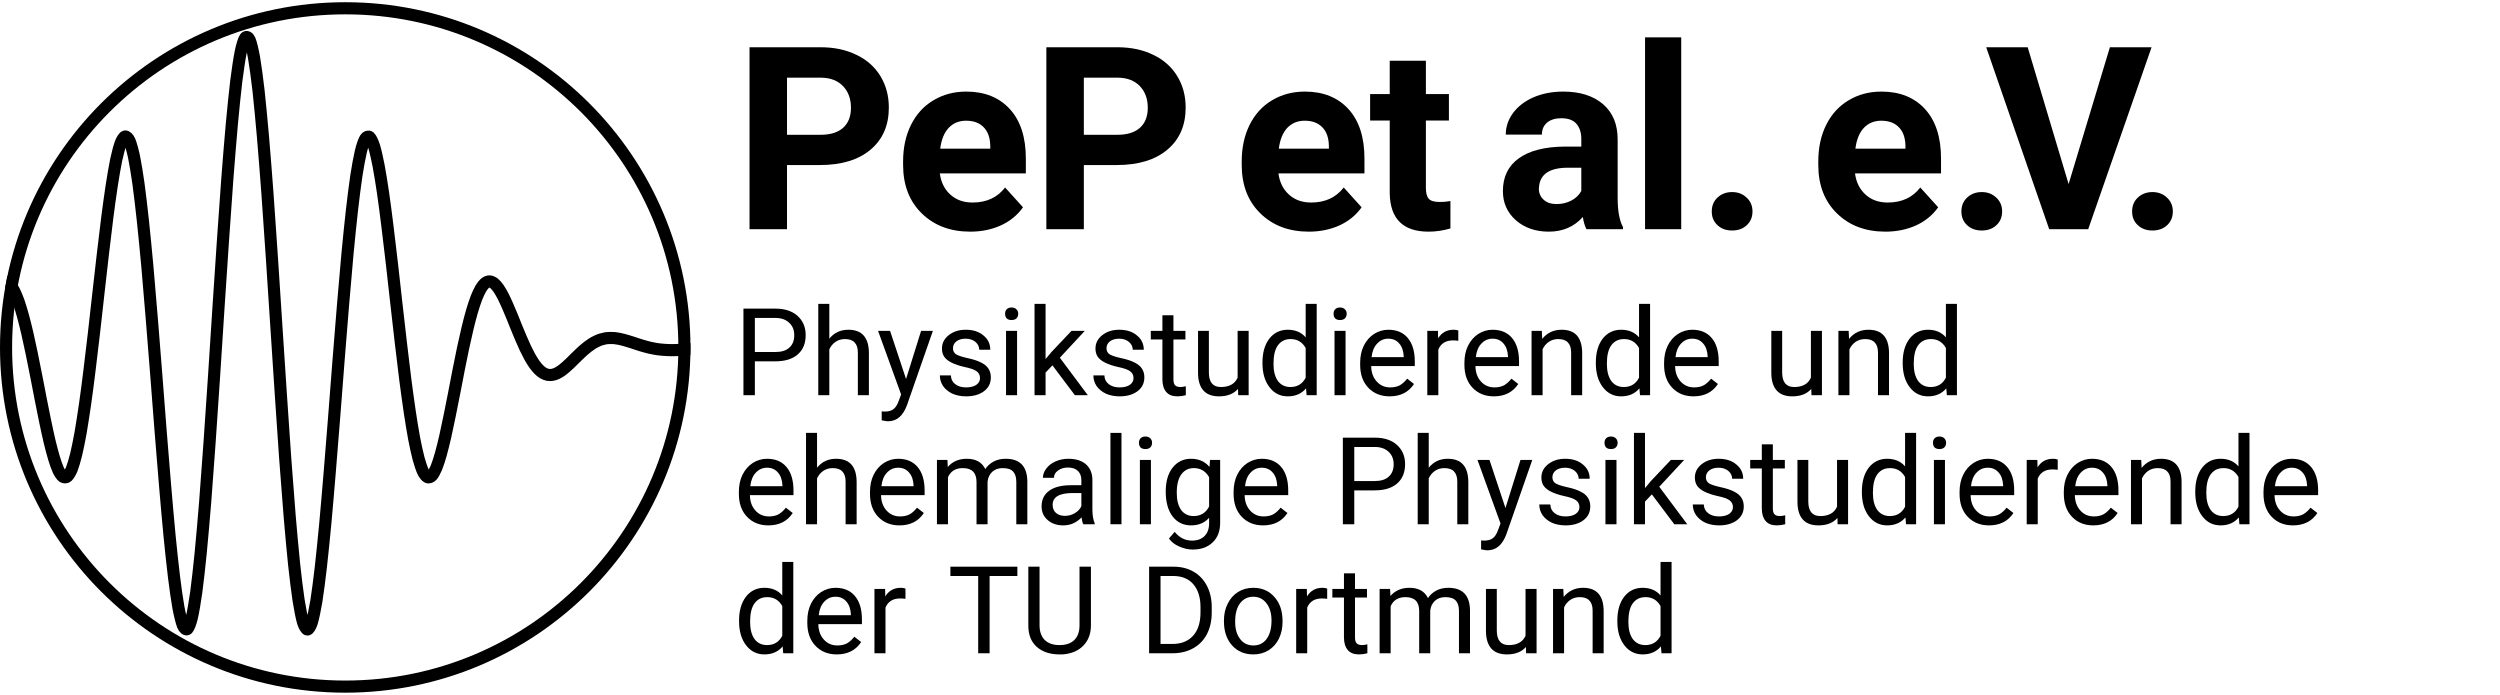 <?xml version="1.0" encoding="UTF-8"?>
<svg xmlns="http://www.w3.org/2000/svg" xmlns:xlink="http://www.w3.org/1999/xlink" width="205.265pt" height="57.055pt" viewBox="0 0 205.265 57.055" version="1.1">
<defs>
<g>
<symbol overflow="visible" id="glyph0-0">
<path style="stroke:none;" d="M 8.281 0 L 1.031 0 L 1.031 -14.938 L 8.281 -14.938 Z M 7.734 -0.859 L 7.734 -14.062 L 4.922 -7.469 Z M 1.578 -13.938 L 1.578 -0.984 L 4.328 -7.469 Z M 1.984 -0.547 L 7.266 -0.547 L 4.625 -6.766 Z M 4.625 -8.156 L 7.266 -14.375 L 1.984 -14.375 Z M 4.625 -8.156 "/>
</symbol>
<symbol overflow="visible" id="glyph0-1">
<path style="stroke:none;" d="M 4.406 -5.266 L 4.406 0 L 1.328 0 L 1.328 -14.938 L 7.156 -14.938 C 8.281 -14.938 9.266 -14.727 10.109 -14.312 C 10.961 -13.906 11.617 -13.32 12.078 -12.562 C 12.535 -11.812 12.766 -10.953 12.766 -9.984 C 12.766 -8.523 12.266 -7.375 11.266 -6.531 C 10.266 -5.688 8.879 -5.266 7.109 -5.266 Z M 4.406 -7.75 L 7.156 -7.75 C 7.969 -7.75 8.586 -7.941 9.016 -8.328 C 9.441 -8.711 9.656 -9.258 9.656 -9.969 C 9.656 -10.695 9.441 -11.285 9.016 -11.734 C 8.586 -12.191 7.992 -12.426 7.234 -12.438 L 4.406 -12.438 Z M 4.406 -7.75 "/>
</symbol>
<symbol overflow="visible" id="glyph0-2">
<path style="stroke:none;" d="M 6.25 0.203 C 4.613 0.203 3.285 -0.297 2.266 -1.297 C 1.242 -2.297 0.734 -3.625 0.734 -5.281 L 0.734 -5.562 C 0.734 -6.676 0.945 -7.672 1.375 -8.547 C 1.812 -9.43 2.426 -10.109 3.219 -10.578 C 4.008 -11.055 4.91 -11.297 5.922 -11.297 C 7.43 -11.297 8.625 -10.816 9.5 -9.859 C 10.375 -8.898 10.812 -7.547 10.812 -5.797 L 10.812 -4.578 L 3.75 -4.578 C 3.844 -3.859 4.129 -3.281 4.609 -2.844 C 5.086 -2.406 5.695 -2.188 6.438 -2.188 C 7.582 -2.188 8.473 -2.598 9.109 -3.422 L 10.578 -1.797 C 10.129 -1.16 9.523 -0.664 8.766 -0.312 C 8.004 0.031 7.164 0.203 6.25 0.203 Z M 5.906 -8.906 C 5.32 -8.906 4.844 -8.707 4.469 -8.312 C 4.102 -7.914 3.875 -7.348 3.781 -6.609 L 7.891 -6.609 L 7.891 -6.844 C 7.879 -7.5 7.703 -8.004 7.359 -8.359 C 7.016 -8.723 6.531 -8.906 5.906 -8.906 Z M 5.906 -8.906 "/>
</symbol>
<symbol overflow="visible" id="glyph0-3">
<path style="stroke:none;" d="M 4.688 -13.828 L 4.688 -11.094 L 6.578 -11.094 L 6.578 -8.922 L 4.688 -8.922 L 4.688 -3.391 C 4.688 -2.973 4.766 -2.676 4.922 -2.5 C 5.078 -2.32 5.379 -2.234 5.828 -2.234 C 6.148 -2.234 6.441 -2.258 6.703 -2.312 L 6.703 -0.062 C 6.117 0.113 5.52 0.203 4.906 0.203 C 2.82 0.203 1.758 -0.844 1.719 -2.938 L 1.719 -8.922 L 0.109 -8.922 L 0.109 -11.094 L 1.719 -11.094 L 1.719 -13.828 Z M 4.688 -13.828 "/>
</symbol>
<symbol overflow="visible" id="glyph0-4">
<path style="stroke:none;" d="M 7.562 0 C 7.426 -0.27 7.328 -0.602 7.266 -1 C 6.547 -0.195 5.613 0.203 4.469 0.203 C 3.383 0.203 2.484 -0.109 1.766 -0.734 C 1.055 -1.367 0.703 -2.164 0.703 -3.125 C 0.703 -4.289 1.133 -5.188 2 -5.812 C 2.875 -6.445 4.133 -6.77 5.781 -6.781 L 7.141 -6.781 L 7.141 -7.406 C 7.141 -7.926 7.008 -8.336 6.75 -8.641 C 6.488 -8.953 6.07 -9.109 5.5 -9.109 C 5.008 -9.109 4.617 -8.988 4.328 -8.75 C 4.047 -8.508 3.906 -8.18 3.906 -7.766 L 0.938 -7.766 C 0.938 -8.398 1.133 -8.988 1.531 -9.531 C 1.938 -10.082 2.5 -10.516 3.219 -10.828 C 3.945 -11.141 4.758 -11.297 5.656 -11.297 C 7.031 -11.297 8.117 -10.953 8.922 -10.266 C 9.723 -9.578 10.125 -8.613 10.125 -7.375 L 10.125 -2.562 C 10.125 -1.508 10.27 -0.711 10.562 -0.172 L 10.562 0 Z M 5.109 -2.062 C 5.547 -2.062 5.945 -2.156 6.312 -2.344 C 6.688 -2.539 6.961 -2.805 7.141 -3.141 L 7.141 -5.047 L 6.047 -5.047 C 4.555 -5.047 3.766 -4.531 3.672 -3.5 L 3.656 -3.328 C 3.656 -2.961 3.785 -2.66 4.047 -2.422 C 4.305 -2.18 4.66 -2.062 5.109 -2.062 Z M 5.109 -2.062 "/>
</symbol>
<symbol overflow="visible" id="glyph0-5">
<path style="stroke:none;" d="M 4.266 0 L 1.297 0 L 1.297 -15.75 L 4.266 -15.75 Z M 4.266 0 "/>
</symbol>
<symbol overflow="visible" id="glyph0-6">
<path style="stroke:none;" d="M 1.297 -1.453 C 1.297 -1.922 1.453 -2.301 1.766 -2.594 C 2.086 -2.895 2.488 -3.047 2.969 -3.047 C 3.445 -3.047 3.844 -2.895 4.156 -2.594 C 4.477 -2.301 4.641 -1.922 4.641 -1.453 C 4.641 -0.992 4.484 -0.617 4.172 -0.328 C 3.859 -0.035 3.457 0.109 2.969 0.109 C 2.477 0.109 2.078 -0.035 1.766 -0.328 C 1.453 -0.617 1.297 -0.992 1.297 -1.453 Z M 1.297 -1.453 "/>
</symbol>
<symbol overflow="visible" id="glyph0-7">
<path style="stroke:none;" d="M 6.844 -3.703 L 10.234 -14.938 L 13.656 -14.938 L 8.453 0 L 5.25 0 L 0.078 -14.938 L 3.484 -14.938 Z M 6.844 -3.703 "/>
</symbol>
<symbol overflow="visible" id="glyph1-0">
<path style="stroke:none;" d="M 3.953 0 L 0.484 0 L 0.484 -7.109 L 3.953 -7.109 Z M 3.688 -0.406 L 3.688 -6.688 L 2.344 -3.562 Z M 0.75 -6.641 L 0.75 -0.469 L 2.062 -3.562 Z M 0.953 -0.266 L 3.469 -0.266 L 2.203 -3.219 Z M 2.203 -3.891 L 3.469 -6.844 L 0.953 -6.844 Z M 2.203 -3.891 "/>
</symbol>
<symbol overflow="visible" id="glyph1-1">
<path style="stroke:none;" d="M 1.766 -2.781 L 1.766 0 L 0.828 0 L 0.828 -7.109 L 3.453 -7.109 C 4.223 -7.109 4.828 -6.91 5.266 -6.516 C 5.711 -6.117 5.938 -5.594 5.938 -4.938 C 5.938 -4.25 5.719 -3.719 5.281 -3.344 C 4.852 -2.969 4.238 -2.781 3.438 -2.781 Z M 1.766 -3.547 L 3.453 -3.547 C 3.953 -3.547 4.332 -3.664 4.594 -3.906 C 4.863 -4.145 5 -4.484 5 -4.922 C 5 -5.348 4.863 -5.688 4.594 -5.938 C 4.332 -6.195 3.969 -6.332 3.5 -6.344 L 1.766 -6.344 Z M 1.766 -3.547 "/>
</symbol>
<symbol overflow="visible" id="glyph1-2">
<path style="stroke:none;" d="M 1.594 -4.641 C 1.988 -5.129 2.508 -5.375 3.156 -5.375 C 4.27 -5.375 4.832 -4.742 4.844 -3.484 L 4.844 0 L 3.938 0 L 3.938 -3.5 C 3.938 -3.875 3.848 -4.148 3.672 -4.328 C 3.504 -4.516 3.238 -4.609 2.875 -4.609 C 2.582 -4.609 2.32 -4.531 2.094 -4.375 C 1.875 -4.219 1.707 -4.016 1.594 -3.766 L 1.594 0 L 0.688 0 L 0.688 -7.5 L 1.594 -7.5 Z M 1.594 -4.641 "/>
</symbol>
<symbol overflow="visible" id="glyph1-3">
<path style="stroke:none;" d="M 2.406 -1.328 L 3.641 -5.281 L 4.609 -5.281 L 2.484 0.812 C 2.16 1.695 1.641 2.141 0.922 2.141 L 0.75 2.125 L 0.406 2.062 L 0.406 1.328 L 0.656 1.344 C 0.957 1.344 1.191 1.281 1.359 1.156 C 1.535 1.031 1.68 0.805 1.797 0.484 L 2 -0.062 L 0.109 -5.281 L 1.094 -5.281 Z M 2.406 -1.328 "/>
</symbol>
<symbol overflow="visible" id="glyph1-4">
<path style="stroke:none;" d="M 3.766 -1.406 C 3.766 -1.645 3.672 -1.832 3.484 -1.969 C 3.297 -2.102 2.973 -2.219 2.516 -2.312 C 2.066 -2.414 1.707 -2.535 1.438 -2.672 C 1.164 -2.805 0.961 -2.969 0.828 -3.156 C 0.703 -3.344 0.641 -3.566 0.641 -3.828 C 0.641 -4.266 0.82 -4.629 1.188 -4.922 C 1.562 -5.223 2.031 -5.375 2.594 -5.375 C 3.195 -5.375 3.68 -5.219 4.047 -4.906 C 4.422 -4.602 4.609 -4.211 4.609 -3.734 L 3.703 -3.734 C 3.703 -3.984 3.598 -4.195 3.391 -4.375 C 3.18 -4.551 2.914 -4.641 2.594 -4.641 C 2.27 -4.641 2.016 -4.566 1.828 -4.422 C 1.641 -4.273 1.547 -4.086 1.547 -3.859 C 1.547 -3.641 1.629 -3.473 1.797 -3.359 C 1.973 -3.254 2.285 -3.148 2.734 -3.047 C 3.191 -2.953 3.562 -2.832 3.844 -2.688 C 4.125 -2.551 4.328 -2.383 4.453 -2.188 C 4.586 -1.988 4.656 -1.75 4.656 -1.469 C 4.656 -0.988 4.469 -0.609 4.094 -0.328 C 3.719 -0.047 3.227 0.094 2.625 0.094 C 2.207 0.094 1.832 0.02 1.5 -0.125 C 1.176 -0.281 0.922 -0.488 0.734 -0.75 C 0.555 -1.02 0.469 -1.312 0.469 -1.625 L 1.375 -1.625 C 1.383 -1.32 1.504 -1.082 1.734 -0.906 C 1.961 -0.727 2.258 -0.641 2.625 -0.641 C 2.969 -0.641 3.242 -0.707 3.453 -0.844 C 3.66 -0.988 3.766 -1.176 3.766 -1.406 Z M 3.766 -1.406 "/>
</symbol>
<symbol overflow="visible" id="glyph1-5">
<path style="stroke:none;" d="M 1.672 0 L 0.766 0 L 0.766 -5.281 L 1.672 -5.281 Z M 0.688 -6.688 C 0.688 -6.832 0.727 -6.953 0.812 -7.047 C 0.906 -7.148 1.039 -7.203 1.219 -7.203 C 1.395 -7.203 1.531 -7.148 1.625 -7.047 C 1.719 -6.953 1.766 -6.832 1.766 -6.688 C 1.766 -6.539 1.719 -6.414 1.625 -6.312 C 1.531 -6.219 1.395 -6.172 1.219 -6.172 C 1.039 -6.172 0.906 -6.219 0.812 -6.312 C 0.727 -6.414 0.688 -6.539 0.688 -6.688 Z M 0.688 -6.688 "/>
</symbol>
<symbol overflow="visible" id="glyph1-6">
<path style="stroke:none;" d="M 2.156 -2.453 L 1.594 -1.859 L 1.594 0 L 0.688 0 L 0.688 -7.5 L 1.594 -7.5 L 1.594 -2.969 L 2.078 -3.547 L 3.719 -5.281 L 4.812 -5.281 L 2.766 -3.078 L 5.062 0 L 4 0 Z M 2.156 -2.453 "/>
</symbol>
<symbol overflow="visible" id="glyph1-7">
<path style="stroke:none;" d="M 1.906 -6.562 L 1.906 -5.281 L 2.891 -5.281 L 2.891 -4.578 L 1.906 -4.578 L 1.906 -1.312 C 1.906 -1.094 1.945 -0.93 2.031 -0.828 C 2.125 -0.723 2.273 -0.672 2.484 -0.672 C 2.586 -0.672 2.734 -0.691 2.922 -0.734 L 2.922 0 C 2.68 0.062 2.453 0.094 2.234 0.094 C 1.828 0.094 1.52 -0.023 1.312 -0.266 C 1.102 -0.516 1 -0.863 1 -1.312 L 1 -4.578 L 0.047 -4.578 L 0.047 -5.281 L 1 -5.281 L 1 -6.562 Z M 1.906 -6.562 "/>
</symbol>
<symbol overflow="visible" id="glyph1-8">
<path style="stroke:none;" d="M 3.953 -0.516 C 3.598 -0.109 3.078 0.094 2.391 0.094 C 1.828 0.094 1.398 -0.066 1.109 -0.391 C 0.816 -0.723 0.672 -1.207 0.672 -1.844 L 0.672 -5.281 L 1.562 -5.281 L 1.562 -1.875 C 1.562 -1.07 1.891 -0.672 2.547 -0.672 C 3.234 -0.672 3.691 -0.926 3.922 -1.438 L 3.922 -5.281 L 4.828 -5.281 L 4.828 0 L 3.969 0 Z M 3.953 -0.516 "/>
</symbol>
<symbol overflow="visible" id="glyph1-9">
<path style="stroke:none;" d="M 0.469 -2.688 C 0.469 -3.5 0.656 -4.148 1.031 -4.641 C 1.414 -5.129 1.922 -5.375 2.547 -5.375 C 3.172 -5.375 3.66 -5.164 4.016 -4.75 L 4.016 -7.5 L 4.922 -7.5 L 4.922 0 L 4.094 0 L 4.047 -0.562 C 3.68 -0.125 3.18 0.094 2.547 0.094 C 1.93 0.094 1.43 -0.156 1.047 -0.656 C 0.66 -1.156 0.469 -1.812 0.469 -2.625 Z M 1.375 -2.578 C 1.375 -1.984 1.492 -1.516 1.734 -1.172 C 1.984 -0.836 2.328 -0.672 2.766 -0.672 C 3.336 -0.672 3.754 -0.926 4.016 -1.438 L 4.016 -3.875 C 3.742 -4.363 3.332 -4.609 2.781 -4.609 C 2.332 -4.609 1.984 -4.438 1.734 -4.094 C 1.492 -3.758 1.375 -3.254 1.375 -2.578 Z M 1.375 -2.578 "/>
</symbol>
<symbol overflow="visible" id="glyph1-10">
<path style="stroke:none;" d="M 2.875 0.094 C 2.156 0.094 1.57 -0.141 1.125 -0.609 C 0.676 -1.078 0.453 -1.707 0.453 -2.5 L 0.453 -2.656 C 0.453 -3.188 0.551 -3.656 0.75 -4.062 C 0.957 -4.477 1.238 -4.801 1.594 -5.031 C 1.957 -5.258 2.348 -5.375 2.766 -5.375 C 3.453 -5.375 3.984 -5.148 4.359 -4.703 C 4.742 -4.254 4.938 -3.609 4.938 -2.766 L 4.938 -2.391 L 1.359 -2.391 C 1.367 -1.867 1.52 -1.445 1.812 -1.125 C 2.102 -0.801 2.473 -0.641 2.922 -0.641 C 3.242 -0.641 3.516 -0.703 3.734 -0.828 C 3.953 -0.961 4.145 -1.141 4.312 -1.359 L 4.875 -0.922 C 4.426 -0.242 3.758 0.094 2.875 0.094 Z M 2.766 -4.641 C 2.398 -4.641 2.094 -4.504 1.844 -4.234 C 1.594 -3.973 1.441 -3.602 1.391 -3.125 L 4.031 -3.125 L 4.031 -3.188 C 4.008 -3.645 3.883 -4 3.656 -4.25 C 3.438 -4.508 3.141 -4.641 2.766 -4.641 Z M 2.766 -4.641 "/>
</symbol>
<symbol overflow="visible" id="glyph1-11">
<path style="stroke:none;" d="M 3.234 -4.469 C 3.098 -4.488 2.953 -4.5 2.797 -4.5 C 2.203 -4.5 1.801 -4.25 1.594 -3.75 L 1.594 0 L 0.688 0 L 0.688 -5.281 L 1.562 -5.281 L 1.578 -4.672 C 1.867 -5.141 2.289 -5.375 2.844 -5.375 C 3.008 -5.375 3.141 -5.352 3.234 -5.312 Z M 3.234 -4.469 "/>
</symbol>
<symbol overflow="visible" id="glyph1-12">
<path style="stroke:none;" d="M 1.531 -5.281 L 1.562 -4.625 C 1.969 -5.125 2.5 -5.375 3.156 -5.375 C 4.27 -5.375 4.832 -4.742 4.844 -3.484 L 4.844 0 L 3.938 0 L 3.938 -3.5 C 3.938 -3.875 3.848 -4.148 3.672 -4.328 C 3.504 -4.516 3.238 -4.609 2.875 -4.609 C 2.582 -4.609 2.32 -4.531 2.094 -4.375 C 1.875 -4.219 1.707 -4.016 1.594 -3.766 L 1.594 0 L 0.688 0 L 0.688 -5.281 Z M 1.531 -5.281 "/>
</symbol>
<symbol overflow="visible" id="glyph1-13">
<path style="stroke:none;" d="M 1.531 -5.281 L 1.562 -4.703 C 1.945 -5.148 2.469 -5.375 3.125 -5.375 C 3.863 -5.375 4.367 -5.094 4.641 -4.531 C 4.805 -4.781 5.031 -4.984 5.312 -5.141 C 5.602 -5.297 5.938 -5.375 6.312 -5.375 C 7.477 -5.375 8.07 -4.766 8.094 -3.547 L 8.094 0 L 7.188 0 L 7.188 -3.484 C 7.188 -3.859 7.098 -4.141 6.922 -4.328 C 6.754 -4.516 6.469 -4.609 6.062 -4.609 C 5.719 -4.609 5.438 -4.508 5.219 -4.312 C 5 -4.113 4.867 -3.844 4.828 -3.5 L 4.828 0 L 3.922 0 L 3.922 -3.469 C 3.922 -4.227 3.547 -4.609 2.797 -4.609 C 2.203 -4.609 1.797 -4.359 1.578 -3.859 L 1.578 0 L 0.672 0 L 0.672 -5.281 Z M 1.531 -5.281 "/>
</symbol>
<symbol overflow="visible" id="glyph1-14">
<path style="stroke:none;" d="M 3.953 0 C 3.898 -0.102 3.852 -0.289 3.812 -0.562 C 3.395 -0.125 2.895 0.094 2.312 0.094 C 1.789 0.094 1.363 -0.051 1.031 -0.344 C 0.695 -0.633 0.531 -1.008 0.531 -1.469 C 0.531 -2.02 0.738 -2.445 1.156 -2.75 C 1.57 -3.051 2.16 -3.203 2.922 -3.203 L 3.797 -3.203 L 3.797 -3.625 C 3.797 -3.938 3.703 -4.188 3.516 -4.375 C 3.328 -4.562 3.051 -4.656 2.688 -4.656 C 2.363 -4.656 2.094 -4.57 1.875 -4.406 C 1.656 -4.25 1.547 -4.051 1.547 -3.812 L 0.641 -3.812 C 0.641 -4.082 0.734 -4.336 0.922 -4.578 C 1.109 -4.828 1.359 -5.02 1.672 -5.156 C 1.992 -5.301 2.348 -5.375 2.734 -5.375 C 3.348 -5.375 3.828 -5.223 4.172 -4.922 C 4.516 -4.617 4.691 -4.203 4.703 -3.672 L 4.703 -1.234 C 4.703 -0.754 4.766 -0.367 4.891 -0.078 L 4.891 0 Z M 2.453 -0.688 C 2.734 -0.688 3 -0.758 3.25 -0.906 C 3.508 -1.051 3.691 -1.242 3.797 -1.484 L 3.797 -2.562 L 3.094 -2.562 C 1.988 -2.562 1.438 -2.238 1.438 -1.594 C 1.438 -1.312 1.531 -1.086 1.719 -0.922 C 1.906 -0.766 2.148 -0.688 2.453 -0.688 Z M 2.453 -0.688 "/>
</symbol>
<symbol overflow="visible" id="glyph1-15">
<path style="stroke:none;" d="M 1.672 0 L 0.766 0 L 0.766 -7.5 L 1.672 -7.5 Z M 1.672 0 "/>
</symbol>
<symbol overflow="visible" id="glyph1-16">
<path style="stroke:none;" d="M 0.469 -2.688 C 0.469 -3.508 0.656 -4.16 1.031 -4.641 C 1.414 -5.129 1.922 -5.375 2.547 -5.375 C 3.191 -5.375 3.695 -5.148 4.062 -4.703 L 4.109 -5.281 L 4.938 -5.281 L 4.938 -0.125 C 4.938 0.562 4.734 1.098 4.328 1.484 C 3.922 1.879 3.375 2.078 2.688 2.078 C 2.312 2.078 1.941 1.992 1.578 1.828 C 1.211 1.672 0.93 1.453 0.734 1.172 L 1.203 0.625 C 1.586 1.102 2.062 1.344 2.625 1.344 C 3.062 1.344 3.406 1.219 3.656 0.969 C 3.906 0.719 4.031 0.367 4.031 -0.078 L 4.031 -0.531 C 3.664 -0.113 3.172 0.094 2.547 0.094 C 1.922 0.094 1.414 -0.148 1.031 -0.641 C 0.656 -1.141 0.469 -1.82 0.469 -2.688 Z M 1.375 -2.578 C 1.375 -1.984 1.492 -1.516 1.734 -1.172 C 1.984 -0.836 2.328 -0.672 2.766 -0.672 C 3.336 -0.672 3.758 -0.93 4.031 -1.453 L 4.031 -3.859 C 3.75 -4.359 3.332 -4.609 2.781 -4.609 C 2.344 -4.609 2 -4.438 1.75 -4.094 C 1.5 -3.758 1.375 -3.254 1.375 -2.578 Z M 1.375 -2.578 "/>
</symbol>
<symbol overflow="visible" id="glyph1-17">
<path style="stroke:none;" d="M 5.734 -6.344 L 3.453 -6.344 L 3.453 0 L 2.516 0 L 2.516 -6.344 L 0.234 -6.344 L 0.234 -7.109 L 5.734 -7.109 Z M 5.734 -6.344 "/>
</symbol>
<symbol overflow="visible" id="glyph1-18">
<path style="stroke:none;" d="M 5.828 -7.109 L 5.828 -2.281 C 5.828 -1.602 5.617 -1.051 5.203 -0.625 C 4.785 -0.195 4.219 0.039 3.5 0.094 L 3.25 0.094 C 2.469 0.094 1.844 -0.113 1.375 -0.531 C 0.914 -0.945 0.688 -1.523 0.688 -2.266 L 0.688 -7.109 L 1.609 -7.109 L 1.609 -2.297 C 1.609 -1.785 1.75 -1.383 2.031 -1.094 C 2.32 -0.812 2.727 -0.672 3.25 -0.672 C 3.781 -0.672 4.188 -0.812 4.469 -1.094 C 4.75 -1.375 4.891 -1.773 4.891 -2.297 L 4.891 -7.109 Z M 5.828 -7.109 "/>
</symbol>
<symbol overflow="visible" id="glyph1-19">
<path style="stroke:none;" d="M 0.828 0 L 0.828 -7.109 L 2.828 -7.109 C 3.453 -7.109 4 -6.973 4.469 -6.703 C 4.945 -6.43 5.316 -6.039 5.578 -5.531 C 5.836 -5.031 5.969 -4.453 5.969 -3.797 L 5.969 -3.344 C 5.969 -2.664 5.836 -2.078 5.578 -1.578 C 5.316 -1.078 4.945 -0.691 4.469 -0.422 C 3.988 -0.148 3.43 -0.008 2.797 0 Z M 1.766 -6.344 L 1.766 -0.766 L 2.75 -0.766 C 3.469 -0.766 4.031 -0.988 4.438 -1.438 C 4.844 -1.883 5.047 -2.523 5.047 -3.359 L 5.047 -3.781 C 5.047 -4.582 4.852 -5.207 4.469 -5.656 C 4.094 -6.102 3.555 -6.332 2.859 -6.344 Z M 1.766 -6.344 "/>
</symbol>
<symbol overflow="visible" id="glyph1-20">
<path style="stroke:none;" d="M 0.438 -2.688 C 0.438 -3.207 0.539 -3.672 0.75 -4.078 C 0.957 -4.492 1.238 -4.812 1.594 -5.031 C 1.957 -5.258 2.375 -5.375 2.844 -5.375 C 3.562 -5.375 4.141 -5.125 4.578 -4.625 C 5.023 -4.133 5.25 -3.473 5.25 -2.641 L 5.25 -2.578 C 5.25 -2.066 5.148 -1.609 4.953 -1.203 C 4.754 -0.797 4.473 -0.477 4.109 -0.25 C 3.742 -0.02 3.328 0.094 2.859 0.094 C 2.141 0.094 1.555 -0.148 1.109 -0.641 C 0.66 -1.141 0.438 -1.801 0.438 -2.625 Z M 1.359 -2.578 C 1.359 -1.992 1.492 -1.523 1.766 -1.172 C 2.035 -0.816 2.398 -0.641 2.859 -0.641 C 3.316 -0.641 3.676 -0.816 3.938 -1.172 C 4.207 -1.535 4.344 -2.039 4.344 -2.688 C 4.344 -3.27 4.207 -3.738 3.938 -4.094 C 3.664 -4.457 3.301 -4.641 2.844 -4.641 C 2.395 -4.641 2.035 -4.461 1.766 -4.109 C 1.492 -3.754 1.359 -3.242 1.359 -2.578 Z M 1.359 -2.578 "/>
</symbol>
</g>
<clipPath id="clip1">
  <path d="M 0 0 L 57 0 L 57 57 L 0 57 Z M 0 0 "/>
</clipPath>
<clipPath id="clip2">
  <path d="M 56.691 28.527 C 56.691 12.871 44 0.18 28.348 0.18 C 12.691 0.18 0 12.871 0 28.527 C 0 44.184 12.691 56.875 28.348 56.875 C 44 56.875 56.691 44.184 56.691 28.527 Z M 56.691 28.527 "/>
</clipPath>
</defs>
<g id="surface1">
<g clip-path="url(#clip1)" clip-rule="nonzero">
<g clip-path="url(#clip2)" clip-rule="nonzero">
<path style="fill:none;stroke-width:0.996;stroke-linecap:butt;stroke-linejoin:miter;stroke:rgb(0%,0%,0%);stroke-opacity:1;stroke-miterlimit:10;" d="M 27.849 -0 C 27.849 15.382 15.381 27.847 0.002 27.847 C -15.381 27.847 -27.85 15.382 -27.85 -0 C -27.85 -15.379 -15.381 -27.848 0.002 -27.848 C 15.381 -27.848 27.849 -15.379 27.849 -0 Z M 27.849 -0 " transform="matrix(1,0,0,-1,28.346,28.527)"/>
<path style="fill:none;stroke-width:0.996;stroke-linecap:butt;stroke-linejoin:miter;stroke:rgb(0%,0%,0%);stroke-opacity:1;stroke-miterlimit:10;" d="M -32.315 -2.043 C -32.315 -2.043 -32.053 -1.825 -31.951 -1.711 C -31.85 -1.598 -31.686 -1.379 -31.584 -1.227 C -31.483 -1.075 -31.323 -0.793 -31.221 -0.602 C -31.119 -0.414 -30.955 -0.075 -30.854 0.144 C -30.752 0.363 -30.592 0.742 -30.491 0.984 C -30.389 1.222 -30.225 1.629 -30.123 1.879 C -30.022 2.125 -29.862 2.535 -29.76 2.777 C -29.659 3.019 -29.494 3.406 -29.393 3.629 C -29.295 3.847 -29.131 4.191 -29.03 4.375 C -28.928 4.558 -28.764 4.824 -28.662 4.957 C -28.565 5.086 -28.401 5.257 -28.299 5.32 C -28.198 5.386 -28.034 5.433 -27.936 5.418 C -27.834 5.406 -27.67 5.316 -27.569 5.215 C -27.467 5.113 -27.307 4.875 -27.205 4.683 C -27.104 4.488 -26.94 4.105 -26.838 3.82 C -26.737 3.539 -26.576 3.011 -26.475 2.644 C -26.373 2.281 -26.209 1.625 -26.108 1.191 C -26.006 0.754 -25.846 -0 -25.744 -0.489 C -25.643 -0.973 -25.479 -1.797 -25.377 -2.313 C -25.276 -2.828 -25.116 -3.676 -25.014 -4.192 C -24.912 -4.707 -24.748 -5.535 -24.647 -6.02 C -24.545 -6.504 -24.385 -7.262 -24.284 -7.684 C -24.182 -8.106 -24.018 -8.739 -23.916 -9.071 C -23.815 -9.407 -23.655 -9.868 -23.553 -10.082 C -23.451 -10.297 -23.287 -10.543 -23.186 -10.614 C -23.084 -10.684 -22.924 -10.688 -22.823 -10.602 C -22.721 -10.516 -22.557 -10.246 -22.455 -9.996 C -22.354 -9.743 -22.194 -9.2 -22.092 -8.782 C -21.991 -8.364 -21.826 -7.555 -21.725 -6.981 C -21.627 -6.407 -21.463 -5.36 -21.362 -4.653 C -21.26 -3.946 -21.096 -2.696 -20.998 -1.887 C -20.897 -1.075 -20.733 0.316 -20.631 1.191 C -20.53 2.066 -20.366 3.531 -20.268 4.425 C -20.166 5.32 -20.002 6.781 -19.901 7.648 C -19.799 8.515 -19.639 9.882 -19.537 10.668 C -19.436 11.453 -19.272 12.656 -19.17 13.308 C -19.069 13.964 -18.909 14.914 -18.807 15.394 C -18.705 15.875 -18.541 16.504 -18.44 16.769 C -18.338 17.039 -18.178 17.293 -18.076 17.32 C -17.975 17.347 -17.811 17.191 -17.709 16.961 C -17.608 16.734 -17.448 16.156 -17.346 15.672 C -17.244 15.183 -17.08 14.191 -16.979 13.464 C -16.877 12.734 -16.717 11.363 -16.616 10.422 C -16.514 9.48 -16.35 7.785 -16.248 6.672 C -16.147 5.554 -15.987 3.617 -15.885 2.386 C -15.784 1.152 -15.619 -0.926 -15.518 -2.215 C -15.416 -3.504 -15.256 -5.621 -15.155 -6.899 C -15.053 -8.172 -14.889 -10.211 -14.787 -11.399 C -14.686 -12.586 -14.526 -14.43 -14.424 -15.469 C -14.323 -16.504 -14.159 -18.043 -14.057 -18.86 C -13.959 -19.68 -13.795 -20.817 -13.694 -21.368 C -13.592 -21.918 -13.428 -22.586 -13.33 -22.828 C -13.229 -23.071 -13.065 -23.207 -12.963 -23.121 C -12.862 -23.035 -12.698 -22.625 -12.6 -22.207 C -12.498 -21.789 -12.334 -20.836 -12.233 -20.098 C -12.131 -19.36 -11.971 -17.91 -11.869 -16.883 C -11.768 -15.86 -11.604 -13.977 -11.502 -12.715 C -11.401 -11.453 -11.241 -9.227 -11.139 -7.797 C -11.037 -6.364 -10.873 -3.914 -10.772 -2.383 C -10.67 -0.852 -10.51 1.687 -10.409 3.234 C -10.307 4.777 -10.143 7.277 -10.041 8.757 C -9.94 10.234 -9.78 12.554 -9.678 13.882 C -9.576 15.211 -9.412 17.226 -9.311 18.336 C -9.209 19.441 -9.049 21.035 -8.948 21.859 C -8.846 22.683 -8.682 23.773 -8.58 24.269 C -8.479 24.761 -8.319 25.285 -8.217 25.422 C -8.116 25.558 -7.951 25.484 -7.85 25.257 C -7.748 25.031 -7.588 24.367 -7.487 23.785 C -7.385 23.207 -7.221 21.988 -7.119 21.09 C -7.018 20.191 -6.858 18.48 -6.756 17.312 C -6.655 16.148 -6.491 14.047 -6.389 12.672 C -6.291 11.3 -6.127 8.922 -6.026 7.422 C -5.924 5.918 -5.76 3.394 -5.662 1.847 C -5.561 0.297 -5.397 -2.235 -5.295 -3.746 C -5.194 -5.262 -5.034 -7.664 -4.932 -9.063 C -4.83 -10.461 -4.666 -12.61 -4.565 -13.821 C -4.463 -15.028 -4.303 -16.813 -4.201 -17.774 C -4.1 -18.731 -3.936 -20.063 -3.834 -20.727 C -3.733 -21.387 -3.573 -22.207 -3.471 -22.547 C -3.369 -22.883 -3.205 -23.157 -3.104 -23.16 C -3.002 -23.164 -2.842 -22.895 -2.741 -22.571 C -2.639 -22.25 -2.475 -21.465 -2.373 -20.844 C -2.272 -20.223 -2.112 -18.977 -2.01 -18.098 C -1.909 -17.219 -1.744 -15.598 -1.643 -14.516 C -1.541 -13.438 -1.381 -11.536 -1.28 -10.321 C -1.178 -9.102 -1.014 -7.035 -0.912 -5.75 C -0.811 -4.465 -0.651 -2.344 -0.549 -1.067 C -0.448 0.214 -0.283 2.269 -0.182 3.48 C -0.08 4.691 0.08 6.574 0.181 7.652 C 0.283 8.73 0.447 10.351 0.549 11.242 C 0.65 12.136 0.81 13.422 0.912 14.089 C 1.013 14.761 1.177 15.652 1.279 16.074 C 1.377 16.5 1.541 16.972 1.642 17.136 C 1.744 17.304 1.908 17.355 2.006 17.269 C 2.107 17.179 2.271 16.828 2.373 16.504 C 2.474 16.183 2.634 15.468 2.736 14.941 C 2.838 14.414 3.002 13.394 3.103 12.703 C 3.205 12.011 3.365 10.765 3.466 9.953 C 3.568 9.144 3.732 7.742 3.834 6.863 C 3.935 5.984 4.095 4.519 4.197 3.625 C 4.299 2.726 4.463 1.273 4.564 0.41 C 4.666 -0.453 4.826 -1.813 4.927 -2.602 C 5.029 -3.391 5.193 -4.594 5.295 -5.27 C 5.396 -5.946 5.556 -6.942 5.658 -7.477 C 5.759 -8.012 5.924 -8.758 6.025 -9.137 C 6.127 -9.512 6.287 -9.989 6.388 -10.2 C 6.49 -10.411 6.654 -10.614 6.756 -10.657 C 6.857 -10.703 7.017 -10.641 7.119 -10.532 C 7.22 -10.422 7.384 -10.118 7.486 -9.871 C 7.588 -9.629 7.748 -9.121 7.849 -8.762 C 7.951 -8.407 8.115 -7.739 8.216 -7.293 C 8.314 -6.852 8.478 -6.075 8.58 -5.578 C 8.681 -5.086 8.845 -4.246 8.947 -3.731 C 9.045 -3.211 9.209 -2.364 9.31 -1.852 C 9.412 -1.344 9.576 -0.532 9.674 -0.059 C 9.775 0.418 9.939 1.152 10.041 1.57 C 10.142 1.992 10.302 2.617 10.404 2.961 C 10.506 3.308 10.67 3.804 10.771 4.066 C 10.873 4.324 11.033 4.675 11.134 4.843 C 11.236 5.015 11.4 5.215 11.502 5.293 C 11.603 5.375 11.763 5.429 11.865 5.422 C 11.966 5.418 12.131 5.336 12.232 5.254 C 12.334 5.172 12.494 4.98 12.595 4.832 C 12.697 4.687 12.861 4.398 12.963 4.203 C 13.064 4.007 13.224 3.656 13.326 3.425 C 13.427 3.199 13.591 2.8 13.693 2.558 C 13.795 2.312 13.955 1.902 14.056 1.652 C 14.158 1.406 14.322 1.007 14.424 0.769 C 14.525 0.535 14.685 0.164 14.787 -0.051 C 14.888 -0.262 15.052 -0.586 15.154 -0.77 C 15.256 -0.95 15.416 -1.215 15.517 -1.36 C 15.619 -1.504 15.783 -1.703 15.884 -1.805 C 15.982 -1.907 16.146 -2.039 16.248 -2.102 C 16.349 -2.16 16.513 -2.223 16.615 -2.246 C 16.713 -2.266 16.877 -2.27 16.978 -2.254 C 17.08 -2.243 17.244 -2.188 17.341 -2.145 C 17.443 -2.102 17.607 -2.004 17.709 -1.934 C 17.81 -1.868 17.97 -1.735 18.072 -1.649 C 18.174 -1.563 18.338 -1.411 18.439 -1.317 C 18.541 -1.219 18.701 -1.055 18.802 -0.957 C 18.904 -0.856 19.068 -0.696 19.17 -0.598 C 19.271 -0.5 19.431 -0.348 19.533 -0.258 C 19.634 -0.168 19.799 -0.032 19.9 0.047 C 20.002 0.125 20.162 0.242 20.263 0.304 C 20.365 0.371 20.529 0.461 20.631 0.507 C 20.732 0.558 20.892 0.621 20.994 0.656 C 21.095 0.687 21.259 0.726 21.361 0.746 C 21.463 0.761 21.623 0.777 21.724 0.777 C 21.826 0.781 21.99 0.777 22.091 0.769 C 22.193 0.757 22.353 0.734 22.455 0.715 C 22.556 0.695 22.72 0.66 22.822 0.632 C 22.924 0.609 23.084 0.558 23.185 0.527 C 23.287 0.496 23.451 0.445 23.552 0.414 C 23.65 0.379 23.814 0.324 23.916 0.293 C 24.017 0.261 24.181 0.207 24.283 0.175 C 24.381 0.144 24.545 0.097 24.646 0.07 C 24.748 0.043 24.912 -0 25.009 -0.024 C 25.111 -0.047 25.275 -0.078 25.377 -0.098 C 25.478 -0.118 25.638 -0.141 25.74 -0.157 C 25.841 -0.168 26.006 -0.184 26.107 -0.192 C 26.209 -0.203 26.369 -0.211 26.47 -0.215 C 26.572 -0.219 26.736 -0.223 26.838 -0.223 C 26.939 -0.223 27.099 -0.219 27.201 -0.215 C 27.302 -0.211 27.466 -0.2 27.568 -0.196 C 27.67 -0.188 27.83 -0.176 27.931 -0.168 C 28.033 -0.161 28.197 -0.149 28.299 -0.137 C 28.4 -0.129 28.56 -0.114 28.662 -0.106 C 28.763 -0.098 28.927 -0.082 29.029 -0.075 C 29.131 -0.063 29.291 -0.051 29.392 -0.043 C 29.494 -0.035 29.658 -0.024 29.759 -0.016 C 29.861 -0.008 30.021 0.004 30.123 0.007 C 30.224 0.011 30.388 0.023 30.49 0.027 C 30.591 0.031 30.752 0.035 30.853 0.039 C 30.955 0.043 31.119 0.047 31.22 0.047 C 31.318 0.05 31.482 0.05 31.584 0.05 C 31.685 0.05 31.849 0.05 31.947 0.05 C 32.049 0.05 32.213 0.05 32.314 0.047 C 32.416 0.047 32.58 0.047 32.677 0.043 C 32.779 0.043 32.943 0.039 33.045 0.035 C 33.146 0.035 33.306 0.031 33.408 0.031 C 33.509 0.027 33.674 0.023 33.775 0.023 C 33.877 0.019 34.037 0.015 34.138 0.015 C 34.24 0.011 34.404 0.011 34.506 0.007 C 34.607 0.007 34.767 0.004 34.869 0.004 C 34.97 -0 35.134 -0 35.236 -0 C 35.338 -0.004 35.498 -0.004 35.599 -0.004 C 35.701 -0.004 35.865 -0.008 35.967 -0.008 C 36.068 -0.008 36.228 -0.008 36.33 -0.008 C 36.431 -0.008 36.595 -0.008 36.697 -0.008 C 36.799 -0.008 36.959 -0.008 37.06 -0.008 C 37.162 -0.008 37.326 -0.008 37.427 -0.008 C 37.529 -0.008 37.689 -0.008 37.791 -0.008 C 37.892 -0.008 38.056 -0.008 38.158 -0.008 C 38.259 -0.004 38.42 -0.004 38.521 -0.004 C 38.623 -0.004 38.787 -0.004 38.888 -0.004 C 38.986 -0.004 39.15 -0.004 39.252 -0.004 C 39.353 -0 39.517 -0 39.615 -0 C 39.717 -0 39.881 -0 39.982 -0 C 40.084 -0 40.345 -0 40.345 -0 " transform="matrix(1,0,0,-1,28.346,28.527)"/>
</g>
</g>
<g style="fill:rgb(0%,0%,0%);fill-opacity:1;">
  <use xlink:href="#glyph0-1" x="60.213" y="18.817"/>
</g>
<g style="fill:rgb(0%,0%,0%);fill-opacity:1;">
  <use xlink:href="#glyph0-2" x="73.416" y="18.817"/>
  <use xlink:href="#glyph0-1" x="84.584" y="18.817"/>
</g>
<g style="fill:rgb(0%,0%,0%);fill-opacity:1;">
  <use xlink:href="#glyph0-2" x="101.218" y="18.817"/>
  <use xlink:href="#glyph0-3" x="112.386" y="18.817"/>
</g>
<g style="fill:rgb(0%,0%,0%);fill-opacity:1;">
  <use xlink:href="#glyph0-4" x="122.694" y="18.817"/>
  <use xlink:href="#glyph0-5" x="133.772" y="18.817"/>
  <use xlink:href="#glyph0-6" x="139.249" y="18.817"/>
</g>
<g style="fill:rgb(0%,0%,0%);fill-opacity:1;">
  <use xlink:href="#glyph0-2" x="148.558" y="18.817"/>
</g>
<g style="fill:rgb(0%,0%,0%);fill-opacity:1;">
  <use xlink:href="#glyph0-6" x="159.746" y="18.817"/>
</g>
<g style="fill:rgb(0%,0%,0%);fill-opacity:1;">
  <use xlink:href="#glyph0-7" x="163.001" y="18.817"/>
</g>
<g style="fill:rgb(0%,0%,0%);fill-opacity:1;">
  <use xlink:href="#glyph0-6" x="173.762" y="18.817"/>
</g>
<g style="fill:rgb(0%,0%,0%);fill-opacity:1;">
  <use xlink:href="#glyph1-1" x="60.213" y="32.449"/>
  <use xlink:href="#glyph1-2" x="66.498" y="32.449"/>
  <use xlink:href="#glyph1-3" x="71.986" y="32.449"/>
  <use xlink:href="#glyph1-4" x="76.699" y="32.449"/>
  <use xlink:href="#glyph1-5" x="81.836" y="32.449"/>
  <use xlink:href="#glyph1-6" x="84.254" y="32.449"/>
  <use xlink:href="#glyph1-4" x="89.303" y="32.449"/>
  <use xlink:href="#glyph1-7" x="94.44" y="32.449"/>
  <use xlink:href="#glyph1-8" x="97.694" y="32.449"/>
  <use xlink:href="#glyph1-9" x="103.187" y="32.449"/>
  <use xlink:href="#glyph1-5" x="108.806" y="32.449"/>
  <use xlink:href="#glyph1-10" x="111.224" y="32.449"/>
  <use xlink:href="#glyph1-11" x="116.502" y="32.449"/>
</g>
<g style="fill:rgb(0%,0%,0%);fill-opacity:1;">
  <use xlink:href="#glyph1-10" x="119.784" y="32.449"/>
  <use xlink:href="#glyph1-12" x="125.062" y="32.449"/>
  <use xlink:href="#glyph1-9" x="130.559" y="32.449"/>
  <use xlink:href="#glyph1-10" x="136.178" y="32.449"/>
</g>
<g style="fill:rgb(0%,0%,0%);fill-opacity:1;">
  <use xlink:href="#glyph1-8" x="144.764" y="32.449"/>
  <use xlink:href="#glyph1-12" x="150.256" y="32.449"/>
  <use xlink:href="#glyph1-9" x="155.754" y="32.449"/>
</g>
<g style="fill:rgb(0%,0%,0%);fill-opacity:1;">
  <use xlink:href="#glyph1-10" x="60.213" y="43.043"/>
  <use xlink:href="#glyph1-2" x="65.491" y="43.043"/>
  <use xlink:href="#glyph1-10" x="70.979" y="43.043"/>
  <use xlink:href="#glyph1-13" x="76.257" y="43.043"/>
  <use xlink:href="#glyph1-14" x="84.989" y="43.043"/>
  <use xlink:href="#glyph1-15" x="90.408" y="43.043"/>
  <use xlink:href="#glyph1-5" x="92.826" y="43.043"/>
  <use xlink:href="#glyph1-16" x="95.244" y="43.043"/>
  <use xlink:href="#glyph1-10" x="100.833" y="43.043"/>
</g>
<g style="fill:rgb(0%,0%,0%);fill-opacity:1;">
  <use xlink:href="#glyph1-1" x="109.428" y="43.043"/>
  <use xlink:href="#glyph1-2" x="115.714" y="43.043"/>
  <use xlink:href="#glyph1-3" x="121.201" y="43.043"/>
  <use xlink:href="#glyph1-4" x="125.915" y="43.043"/>
  <use xlink:href="#glyph1-5" x="131.051" y="43.043"/>
  <use xlink:href="#glyph1-6" x="133.469" y="43.043"/>
  <use xlink:href="#glyph1-4" x="138.518" y="43.043"/>
  <use xlink:href="#glyph1-7" x="143.655" y="43.043"/>
  <use xlink:href="#glyph1-8" x="146.91" y="43.043"/>
  <use xlink:href="#glyph1-9" x="152.402" y="43.043"/>
  <use xlink:href="#glyph1-5" x="158.021" y="43.043"/>
  <use xlink:href="#glyph1-10" x="160.439" y="43.043"/>
  <use xlink:href="#glyph1-11" x="165.717" y="43.043"/>
</g>
<g style="fill:rgb(0%,0%,0%);fill-opacity:1;">
  <use xlink:href="#glyph1-10" x="168.999" y="43.043"/>
  <use xlink:href="#glyph1-12" x="174.277" y="43.043"/>
  <use xlink:href="#glyph1-9" x="179.775" y="43.043"/>
  <use xlink:href="#glyph1-10" x="185.394" y="43.043"/>
</g>
<g style="fill:rgb(0%,0%,0%);fill-opacity:1;">
  <use xlink:href="#glyph1-9" x="60.213" y="53.637"/>
  <use xlink:href="#glyph1-10" x="65.832" y="53.637"/>
  <use xlink:href="#glyph1-11" x="71.11" y="53.637"/>
</g>
<g style="fill:rgb(0%,0%,0%);fill-opacity:1;">
  <use xlink:href="#glyph1-17" x="77.799" y="53.637"/>
  <use xlink:href="#glyph1-18" x="83.744" y="53.637"/>
</g>
<g style="fill:rgb(0%,0%,0%);fill-opacity:1;">
  <use xlink:href="#glyph1-19" x="93.521" y="53.637"/>
  <use xlink:href="#glyph1-20" x="100.055" y="53.637"/>
  <use xlink:href="#glyph1-11" x="105.736" y="53.637"/>
</g>
<g style="fill:rgb(0%,0%,0%);fill-opacity:1;">
  <use xlink:href="#glyph1-7" x="109.347" y="53.637"/>
  <use xlink:href="#glyph1-13" x="112.602" y="53.637"/>
  <use xlink:href="#glyph1-8" x="121.334" y="53.637"/>
  <use xlink:href="#glyph1-12" x="126.826" y="53.637"/>
  <use xlink:href="#glyph1-9" x="132.324" y="53.637"/>
</g>
</g>
</svg>
